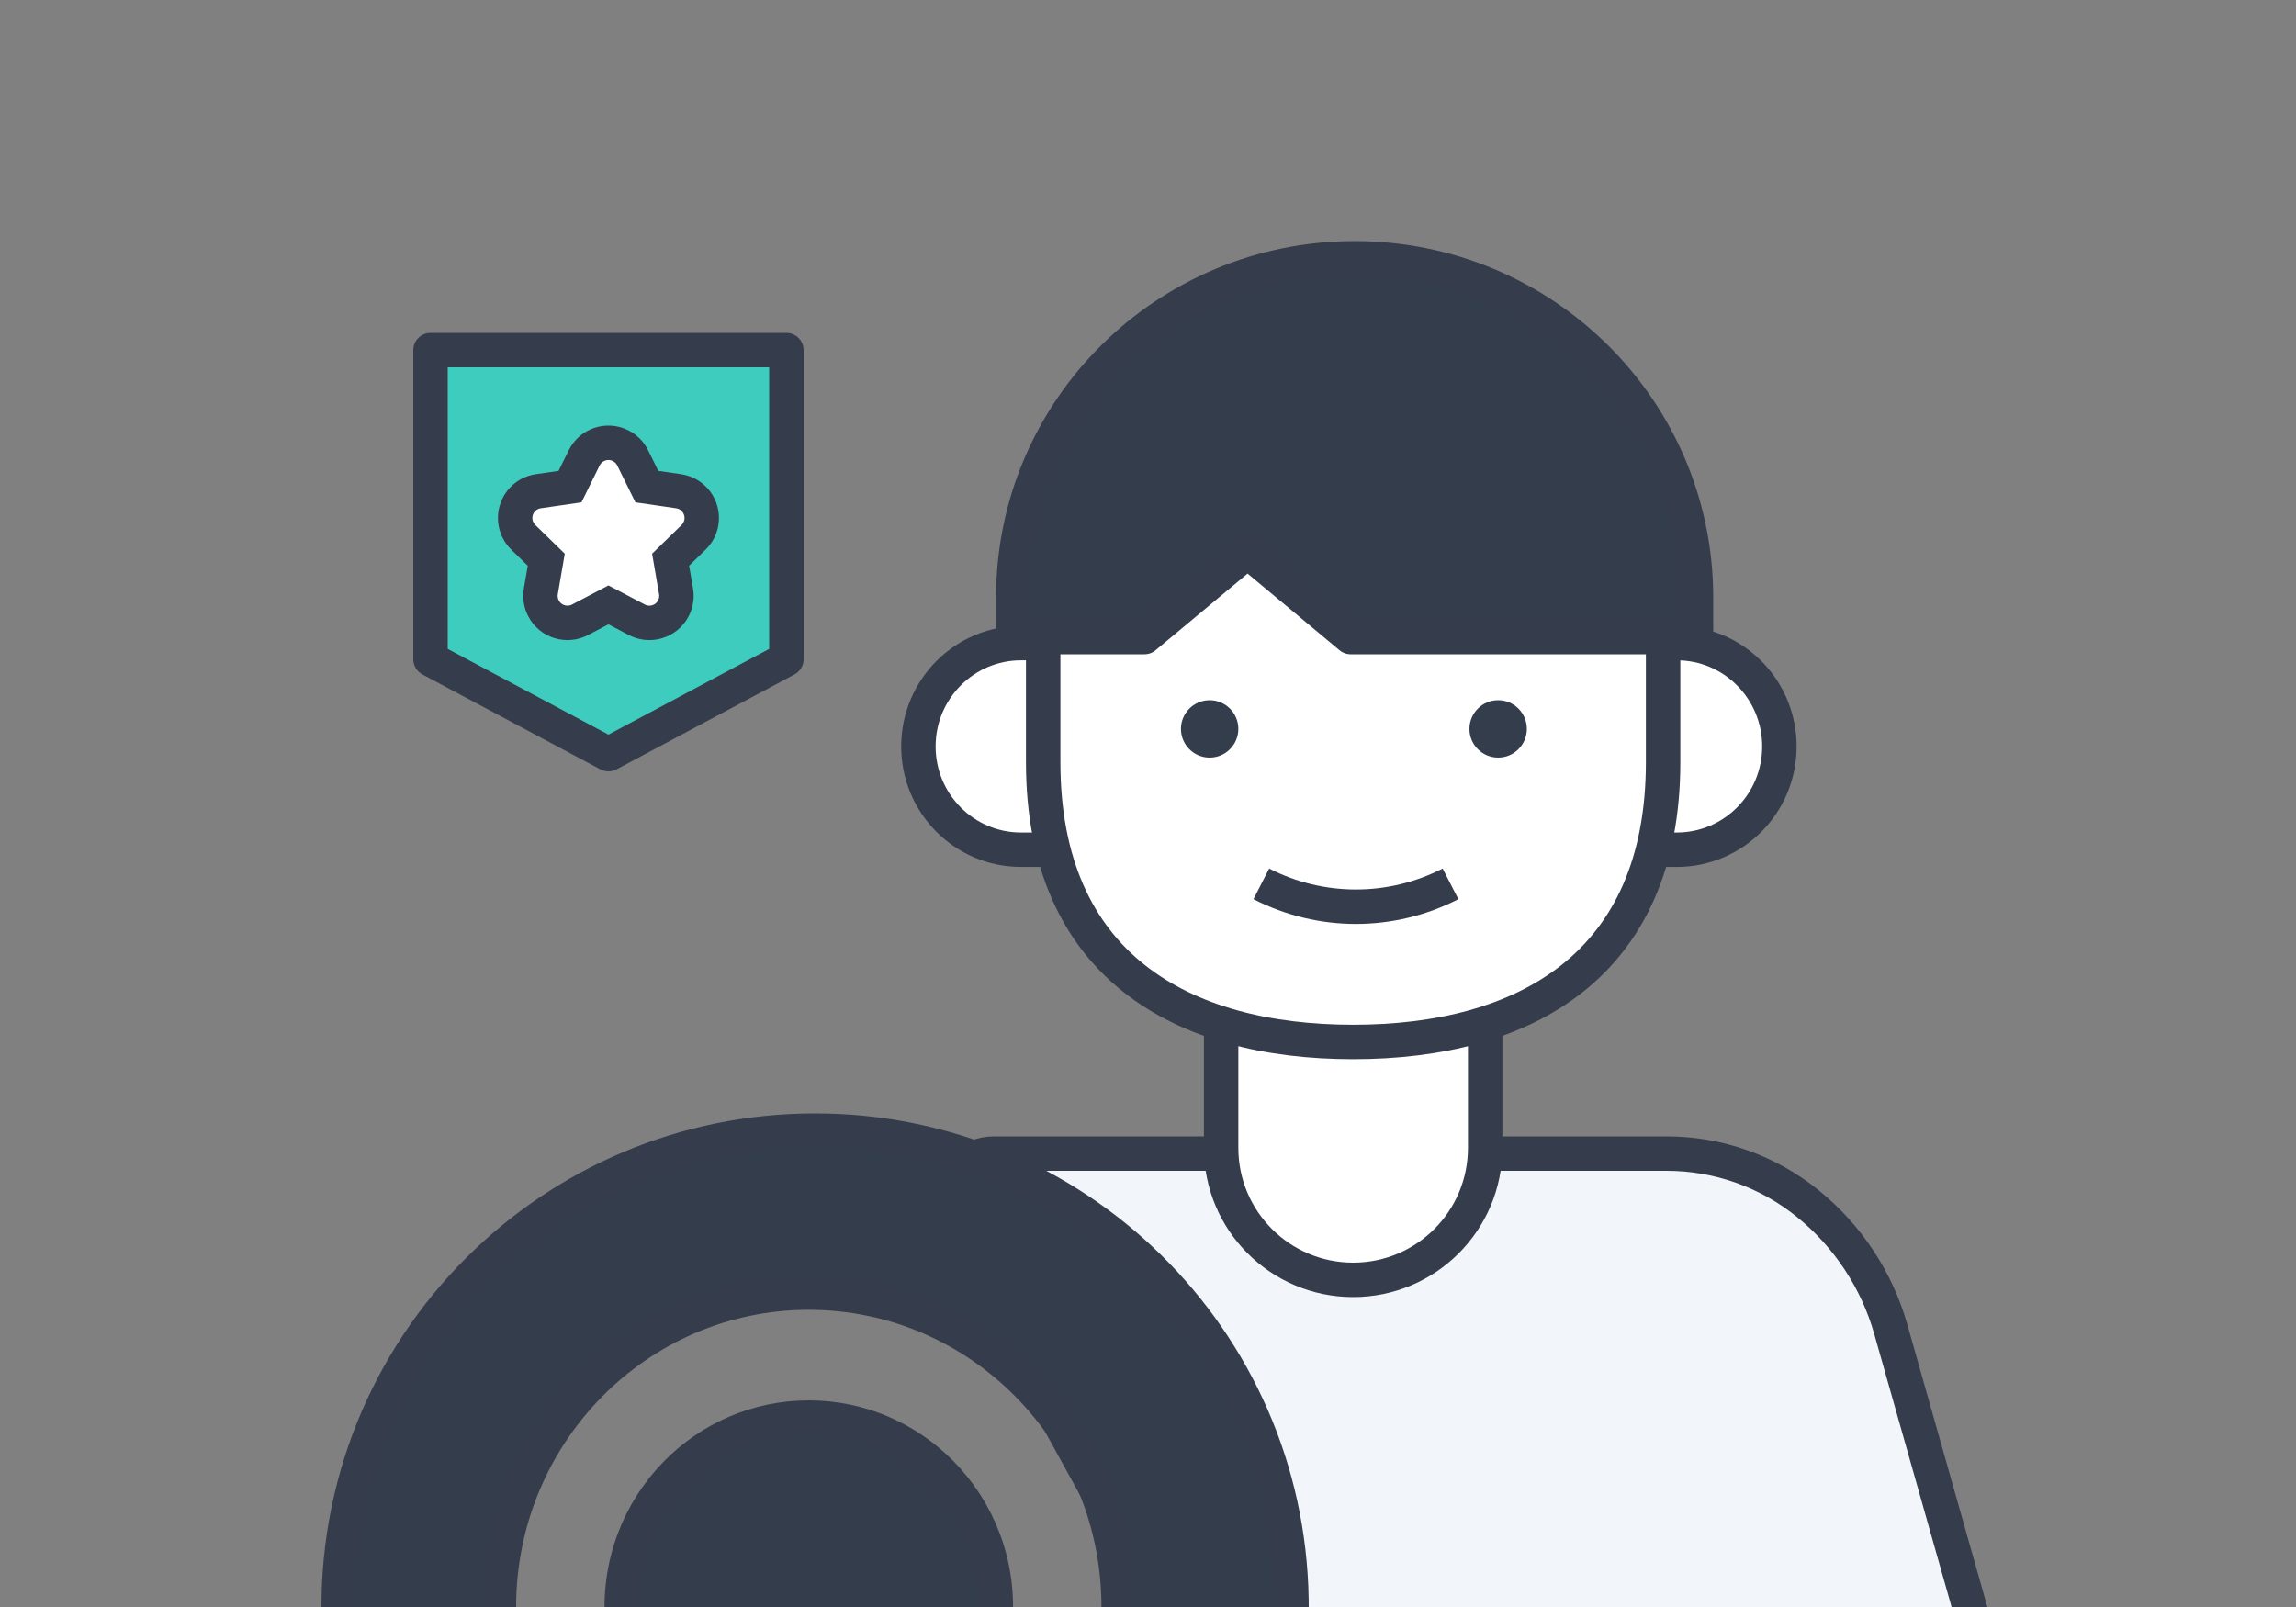 <?xml version="1.0" encoding="UTF-8"?>
<svg width="200px" height="140px" viewBox="0 0 200 140" version="1.1" xmlns="http://www.w3.org/2000/svg" xmlns:xlink="http://www.w3.org/1999/xlink">
    <rect x="0" y="0" width="200" height="140" fill="#808080" stroke="none"/>
    <title>Group 50</title>
    <g id="Group-50" stroke="none" stroke-width="1" fill="none" fill-rule="evenodd">
        <g transform="translate(31, 1)">
            <g id="Group-42" transform="translate(0, 23)">
                <g id="Group" transform="translate(48, 5)">
                    <path d="M66.178,71.5 C70.665,71.5 75.015,73.044 78.497,75.873 C81.971,78.696 84.49,82.521 85.71,86.827 L85.71,86.827 L92.984,112.5 L22.984,112.5 L6.446,82.471 C5.39,80.553 4.536,78.531 3.898,76.437 C3.788,76.076 3.732,75.701 3.732,75.323 C3.732,74.267 4.16,73.312 4.851,72.62 C5.543,71.928 6.499,71.5 7.555,71.5 L7.555,71.5 Z" id="Path" stroke="#353D4C" stroke-width="3" fill="#F2F5FA" stroke-linejoin="round"></path>
                    <g transform="translate(0.87, 0)">
                        <g transform="translate(0, 27)" fill="#FFFFFF" id="Path" stroke="#353D4C" stroke-linejoin="round" stroke-width="3">
                            <path d="M0.13,9.027 C0.13,13.997 4.131,18.027 9.067,18.027 L20.13,18.027 L20.13,0.027 L9.067,0.027 C4.131,0.027 0.13,4.056 0.13,9.027 Z"></path>
                            <path d="M75.13,9.027 C75.13,13.997 71.129,18.027 66.193,18.027 L55.13,18.027 L55.13,0.027 L66.193,0.027 C71.129,0.027 75.13,4.056 75.13,9.027 Z"></path>
                        </g>
                        <path d="M49.5,47.5 L49.5,71 C49.5,74.176 48.213,77.051 46.132,79.132 C44.051,81.213 41.176,82.5 38,82.5 C34.824,82.5 31.949,81.213 29.868,79.132 C27.787,77.051 26.5,74.176 26.5,71 L26.5,71 L26.5,47.5 L49.5,47.5 Z" id="Path" stroke="#353D4C" stroke-width="3" fill="#FFFFFF" stroke-linejoin="round"></path>
                        <path d="M38,0 C23.088,0 11,5.387 11,23.135 L11,37.387 C11,55.134 23.088,61.774 38,61.774 C52.912,61.774 65,55.134 65,37.387 L65,23.135 C65,5.387 52.912,0 38,0 Z" id="Path" stroke="#353D4C" stroke-width="3" fill="#FFFFFF" stroke-linejoin="round"></path>
                        <path d="M30,48 C35.173,50.656 41.309,50.656 46.481,48 L46.481,48 L46.481,48" id="Path-7" stroke="#353D4C" stroke-width="3" stroke-linejoin="round"></path>
                        <g id="Group-40" transform="translate(23, 32)" fill="#333D4C">
                            <circle id="Oval" cx="2.5" cy="2.5" r="2.5"></circle>
                            <circle id="Oval-Copy" cx="27.63" cy="2.5" r="2.5"></circle>
                        </g>
                    </g>
                </g>
                <path d="M87,-1.5 C95.21,-1.5 102.642,1.807 108.022,7.152 C113.406,12.5 116.735,19.889 116.735,28.05 L116.735,28.05 L116.735,31.5 L86.649,31.5 L77.673,24.017 L68.696,31.5 L57.265,31.5 L57.265,28.05 C57.265,19.889 60.594,12.5 65.977,7.152 C71.358,1.807 78.79,-1.5 87,-1.5 Z" id="Path" stroke="#353D4C" stroke-width="3" fill="#333D4C" stroke-linejoin="round"></path>
                <path d="M40,74.5 C51.336,74.5 61.61,79.045 69.1,86.412 C76.604,93.793 81.313,104.007 81.495,115.32 L81.495,115.32 L81.512,117.5 L66.406,117.5 C66.834,109.343 63.743,101.91 58.532,96.626 C53.649,91.675 46.904,88.611 39.452,88.611 C32,88.611 25.255,91.675 20.372,96.626 C15.161,101.91 12.07,109.343 12.498,117.5 L12.498,117.5 L-1.474,117.5 C-1.898,105.447 2.819,94.491 10.655,86.655 C18.165,79.145 28.54,74.5 40,74.5 Z" id="Combined-Shape" stroke="#353D4C" stroke-width="3" fill="#333D4C" stroke-linejoin="round"></path>
                <path d="M39.452,99.5 C43.954,99.5 48.031,101.349 50.981,104.34 C54.245,107.649 56.13,112.356 55.681,117.5 L55.681,117.5 L23.223,117.5 C22.775,112.356 24.66,107.649 27.923,104.34 C30.873,101.349 34.95,99.5 39.452,99.5 Z" id="Path" stroke="#353D4C" stroke-width="3" fill="#333D4C" stroke-linejoin="round"></path>
            </g>
            <g id="Group-43" transform="translate(8, 31)" stroke="#353D4C" stroke-width="3">
                <path d="M29.5,-1.5 L29.5,25.433 L14,33.7 L-1.5,25.433 L-1.5,-1.5 L29.5,-1.5 Z" id="Path-5" fill="#3DCCBD" stroke-linejoin="round"></path>
                <path d="M13.244,6.701 C13.814,6.508 14.459,6.532 15.042,6.82 C15.506,7.049 15.882,7.425 16.112,7.889 L16.112,7.889 L17.347,10.393 L20.11,10.794 C20.754,10.888 21.298,11.233 21.659,11.716 C22.019,12.199 22.195,12.82 22.102,13.463 C22.027,13.976 21.786,14.449 21.415,14.811 L21.415,14.811 L19.416,16.76 L19.888,19.512 C19.998,20.153 19.838,20.777 19.49,21.269 C19.142,21.761 18.606,22.121 17.965,22.231 C17.455,22.318 16.93,22.235 16.471,21.994 L16.471,21.994 L14,20.695 L11.529,21.994 C10.953,22.297 10.309,22.337 9.734,22.158 C9.158,21.979 8.651,21.581 8.349,21.005 C8.108,20.547 8.025,20.022 8.112,19.512 L8.112,19.512 L8.584,16.76 L6.585,14.811 C6.119,14.357 5.881,13.757 5.874,13.155 C5.866,12.552 6.088,11.947 6.542,11.481 C6.904,11.11 7.377,10.869 7.89,10.794 L7.89,10.794 L10.653,10.393 L11.888,7.889 C12.176,7.306 12.673,6.895 13.244,6.701 Z" id="Star" fill="#FFFFFF"></path>
            </g>
        </g>
    </g>
</svg>